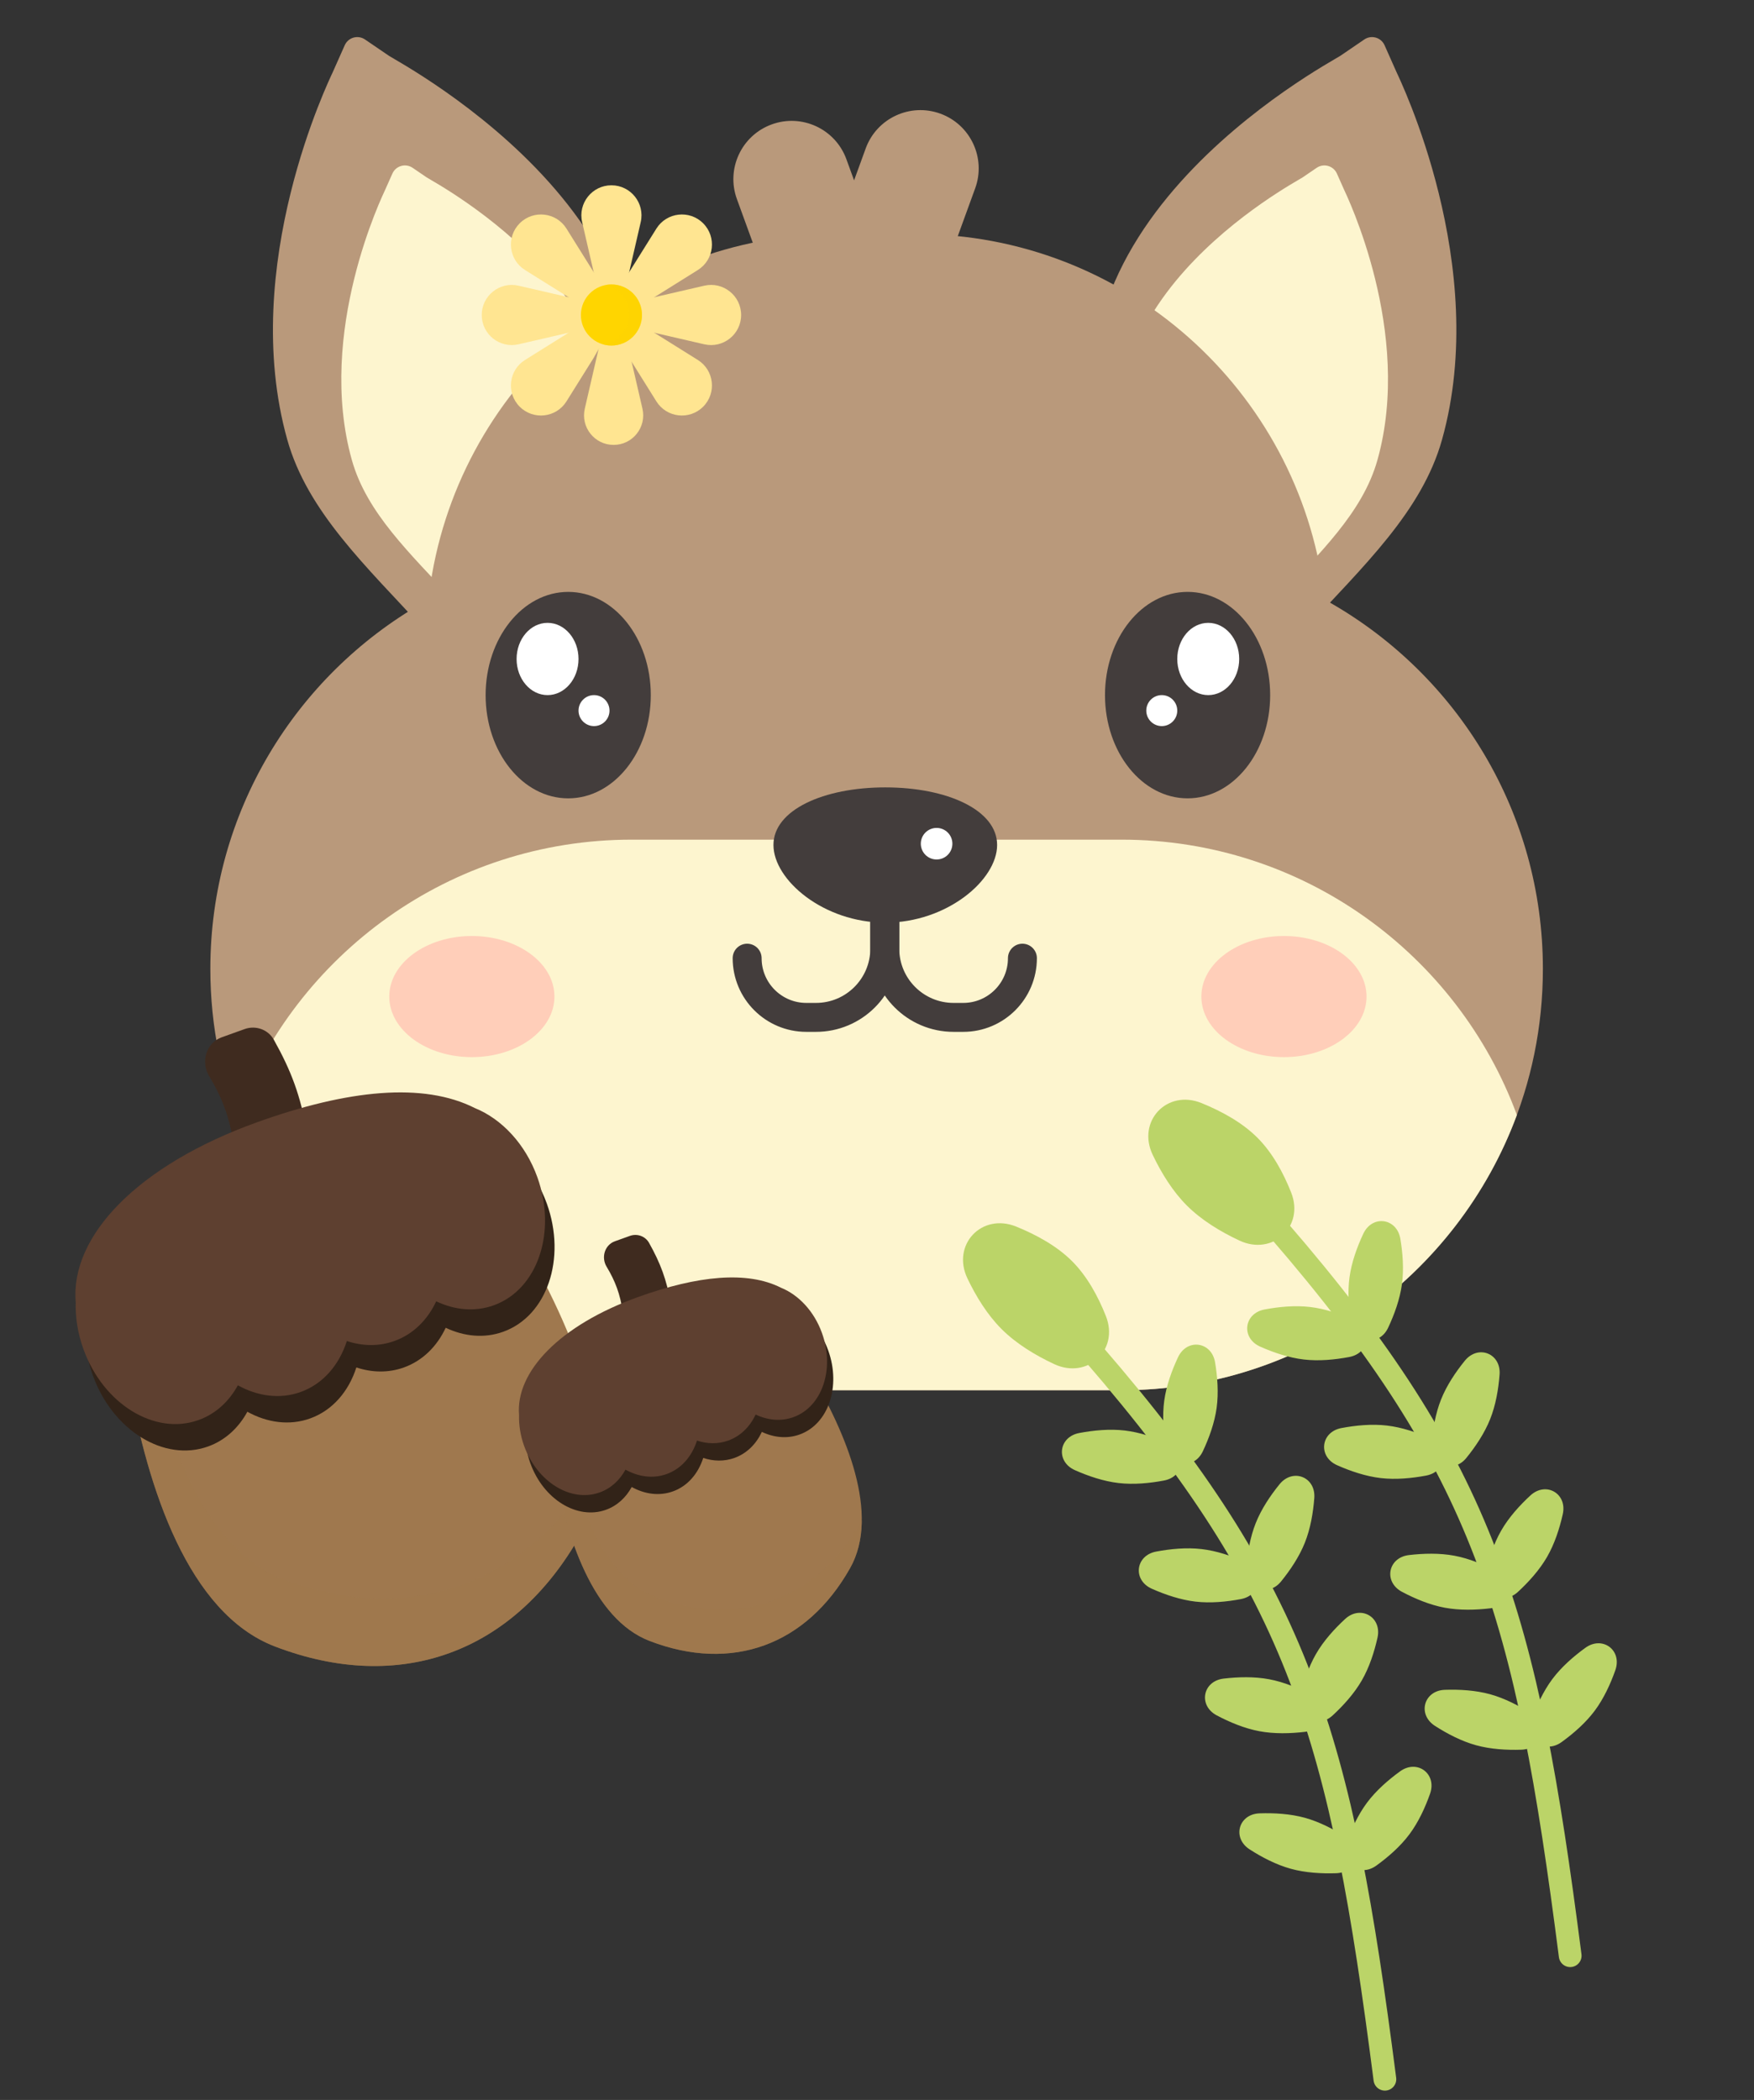 <svg width="142" height="170" viewBox="0 0 142 170" fill="none" xmlns="http://www.w3.org/2000/svg">
<rect x="0" y="0" width="142" height="170" fill="#333333" stroke="none"/>
<path d="M34.372 50.98C29.63 45.824 24.889 41.413 23.258 35.596C19.307 21.515 26.683 6.413 26.945 5.83L27.909 3.662C28.191 3.028 28.977 2.805 29.55 3.196L31.486 4.516C32.328 5.09 59.209 19.246 49.379 40.392L34.372 50.98Z" fill="#B9997B"/>
<path d="M36.666 48.562C33.175 44.766 29.686 41.519 28.485 37.238C25.577 26.873 31.006 15.757 31.199 15.328L31.766 14.053C32.048 13.419 32.834 13.196 33.407 13.587L34.541 14.36C35.161 14.783 54.948 25.203 47.712 40.768L36.666 48.562Z" fill="#FDF5CF"/>
<path d="M105.628 50.98C110.37 45.824 115.111 41.413 116.742 35.596C120.693 21.515 113.317 6.413 113.055 5.83L112.091 3.662C111.809 3.028 111.023 2.805 110.45 3.196L108.514 4.516C107.672 5.09 80.79 19.246 90.621 40.392L105.628 50.98Z" fill="#B9997B"/>
<path d="M103.334 48.562C106.825 44.766 110.314 41.519 111.515 37.238C114.423 26.873 108.993 15.757 108.801 15.328L108.234 14.053C107.952 13.419 107.166 13.196 106.593 13.587L105.459 14.36C104.838 14.783 85.052 25.203 92.288 40.768L103.334 48.562Z" fill="#FDF5CF"/>
<path fill-rule="evenodd" clip-rule="evenodd" d="M76.129 9.2C78.577 10.091 79.839 12.798 78.948 15.246L75.399 24.996C74.636 27.094 72.54 28.32 70.415 28.069C70.067 28.322 69.678 28.532 69.252 28.686C66.805 29.577 64.098 28.315 63.207 25.867L59.658 16.116C58.767 13.668 60.029 10.962 62.477 10.071C64.925 9.18 67.632 10.442 68.522 12.89L69.145 14.599L70.084 12.019C70.975 9.571 73.681 8.309 76.129 9.2Z" fill="#B9997B"/>
<path fill-rule="evenodd" clip-rule="evenodd" d="M107.185 47.975C107.231 48.335 107.443 48.654 107.757 48.834C118.006 54.718 124.909 65.77 124.909 78.436C124.909 97.274 109.637 112.545 90.799 112.545H51.138C32.3 112.545 17.029 97.274 17.029 78.436C17.029 65.771 23.932 54.718 34.181 48.834C34.495 48.654 34.707 48.335 34.753 47.975C36.855 31.599 50.847 18.943 67.796 18.943H74.142C91.09 18.943 105.083 31.599 107.185 47.975Z" fill="#B9997B"/>
<path fill-rule="evenodd" clip-rule="evenodd" d="M122.804 90.259C117.996 103.269 105.481 112.545 90.8 112.545H51.138C36.456 112.545 23.942 103.269 19.134 90.259C23.942 77.248 36.456 67.973 51.138 67.973H90.8C105.481 67.973 117.996 77.248 122.804 90.259Z" fill="#FDF5CF"/>
<ellipse cx="46.001" cy="56.273" rx="6.686" ry="8.357" fill="#433D3C"/>
<ellipse cx="44.329" cy="53.347" rx="2.507" ry="2.925" fill="white"/>
<circle cx="48.09" cy="57.526" r="1.254" fill="white"/>
<ellipse cx="6.686" cy="8.357" rx="6.686" ry="8.357" transform="matrix(-1 0 0 1 102.83 47.915)" fill="#433D3C"/>
<ellipse cx="2.507" cy="2.925" rx="2.507" ry="2.925" transform="matrix(-1 0 0 1 100.323 50.422)" fill="white"/>
<circle cx="1.254" cy="1.254" r="1.254" transform="matrix(-1 0 0 1 95.309 56.272)" fill="white"/>
<path d="M80.725 68.403C80.725 65.57 76.671 63.742 71.671 63.742C66.67 63.742 62.617 65.57 62.617 68.403C62.617 71.235 66.67 74.692 71.671 74.692C76.671 74.692 80.725 71.235 80.725 68.403Z" fill="#433D3C"/>
<circle cx="75.825" cy="68.301" r="1.278" fill="white"/>
<path d="M71.63 67.367V76.79C71.63 79.867 74.124 82.361 77.201 82.361H77.98C80.627 82.361 82.773 80.215 82.773 77.568V77.568" stroke="#433D3C" stroke-width="2.343" stroke-linecap="round" stroke-linejoin="round"/>
<path d="M71.63 67.367V76.79C71.63 79.867 69.135 82.361 66.058 82.361H65.28C62.633 82.361 60.487 80.215 60.487 77.568V77.568" stroke="#433D3C" stroke-width="2.343" stroke-linecap="round" stroke-linejoin="round"/>
<ellipse cx="38.201" cy="80.676" rx="6.686" ry="4.903" fill="#FFCEB9"/>
<ellipse cx="103.945" cy="80.676" rx="6.686" ry="4.903" fill="#FFCEB9"/>
<path d="M50.69 23.103L51.871 17.981C52.223 16.456 51.065 15 49.5 15C47.935 15 46.777 16.456 47.129 17.981L48.31 23.103L48.887 25.719L50.295 25.628L50.69 23.103Z" fill="#FFE591"/>
<path d="M51.897 26.69L57.019 27.872C58.544 28.223 60 27.065 60 25.5C60 23.935 58.544 22.777 57.019 23.128L51.897 24.31L49.402 24.822V26.001L51.897 26.69Z" fill="#FFE591"/>
<path d="M47.103 26.69L41.981 27.872C40.456 28.223 39 27.065 39 25.5C39 23.935 40.456 22.777 41.981 23.128L47.103 24.31L48.78 24.715L49.1 26.233L47.103 26.69Z" fill="#FFE591"/>
<path d="M48.062 22.029L45.86 18.506C45.031 17.179 43.182 16.969 42.075 18.075C40.969 19.182 41.179 21.03 42.506 21.86L46.029 24.062L48.521 25.719L49.5 24.696L48.062 22.029Z" fill="#FFE591"/>
<path d="M52.971 24.062L56.494 21.86C57.821 21.03 58.031 19.182 56.925 18.075C55.818 16.969 53.97 17.179 53.14 18.506L50.938 22.029L49.1 24.979L50.03 26.276L52.971 24.062Z" fill="#FFE591"/>
<path d="M52.971 26.938L56.494 29.14C57.821 29.97 58.031 31.818 56.925 32.925C55.818 34.031 53.97 33.821 53.14 32.494L50.938 28.971L49.209 26.629L50.617 25.33L52.971 26.938Z" fill="#FFE591"/>
<path d="M48.062 28.971L45.86 32.494C45.031 33.821 43.182 34.031 42.075 32.925C40.969 31.818 41.179 29.97 42.506 29.14L46.029 26.938L49.1 25.062L49.888 25.723L48.062 28.971Z" fill="#FFE591"/>
<path d="M50.848 28.044L52.011 33.084C52.357 34.584 51.217 36.017 49.677 36.017C48.137 36.017 46.997 34.584 47.343 33.084L48.506 28.044L48.953 25.312L50.087 25.189L50.848 28.044Z" fill="#FFE591"/>
<path d="M49.5 27.973C50.866 27.973 51.973 26.866 51.973 25.5C51.973 24.135 50.866 23.028 49.5 23.028C48.135 23.028 47.028 24.135 47.028 25.5C47.028 26.866 48.135 27.973 49.5 27.973Z" fill="#FFD500"/>
<g style="mix-blend-mode:multiply">
<path fill-rule="evenodd" clip-rule="evenodd" d="M48.874 27.893C49.074 27.945 49.284 27.973 49.5 27.973C50.866 27.973 51.972 26.866 51.972 25.5C51.972 24.135 50.866 23.028 49.5 23.028C49.358 23.028 49.219 23.04 49.083 23.063C50.146 23.34 50.93 24.306 50.93 25.456C50.93 26.679 50.041 27.695 48.874 27.893Z" fill="#FED402" fill-opacity="0.5"/>
</g>
<path d="M22.167 84.168C21.702 83.338 20.697 82.986 19.801 83.308L17.951 83.973C16.688 84.427 16.237 85.963 16.93 87.112C18.015 88.908 18.602 90.529 18.909 92.604C19.106 93.934 20.434 94.835 21.699 94.381L23.553 93.714C24.444 93.394 24.995 92.492 24.829 91.56C24.318 88.689 23.59 86.709 22.167 84.168Z" fill="#3F2B1F"/>
<path d="M41.993 100.051C37.917 93.173 29.392 90.96 21.868 93.675C14.22 96.436 9.018 103.78 10.43 111.791C11.957 120.463 15.23 130.588 22.239 133.281C32.393 137.182 41.606 133.801 46.965 124.301C50.707 117.668 46.516 107.685 41.993 100.051Z" fill="#9F784E"/>
<g style="mix-blend-mode:multiply">
<path fill-rule="evenodd" clip-rule="evenodd" d="M48.41 118.412C48.394 120.54 47.959 122.539 46.965 124.301C41.606 133.801 32.393 137.182 22.239 133.281C15.23 130.588 11.957 120.463 10.43 111.791C9.927 108.937 10.263 106.167 11.251 103.659C11.246 104.462 11.305 105.278 11.434 106.102C12.794 114.851 15.893 125.139 22.949 127.85C33.103 131.751 42.883 128.221 48.242 118.722C48.3 118.619 48.356 118.516 48.41 118.412Z" fill="#9F784E" fill-opacity="0.6"/>
</g>
<path d="M6.899 107.556C6.444 102.206 11.918 96.463 21.59 92.987C28.931 90.349 35.05 89.733 39.218 91.846C41.375 92.721 43.299 94.734 44.272 97.439C45.872 101.891 44.289 106.535 40.738 107.811C39.217 108.358 37.582 108.198 36.083 107.488C35.38 108.989 34.22 110.153 32.7 110.7C31.447 111.15 30.117 111.121 28.85 110.7C28.227 112.64 26.925 114.175 25.107 114.828C23.441 115.427 21.637 115.178 20.026 114.286C19.312 115.593 18.228 116.6 16.846 117.097C13.294 118.373 9.118 115.799 7.519 111.347C7.06 110.071 6.863 108.779 6.899 107.556Z" fill="#322318"/>
<path d="M6.13 105.415C5.675 100.066 11.149 94.322 20.821 90.847C28.162 88.209 34.281 87.592 38.449 89.705C40.606 90.581 42.53 92.593 43.503 95.299C45.102 99.751 43.52 104.395 39.969 105.671C38.448 106.217 36.813 106.058 35.314 105.347C34.611 106.849 33.451 108.013 31.93 108.559C30.678 109.009 29.348 108.981 28.081 108.56C27.457 110.5 26.156 112.035 24.338 112.688C22.672 113.287 20.868 113.038 19.257 112.145C18.543 113.453 17.459 114.46 16.077 114.957C12.525 116.233 8.349 113.658 6.75 109.206C6.291 107.931 6.094 106.639 6.13 105.415Z" fill="#5E4030"/>
<path d="M52.546 100.615C52.241 100.07 51.581 99.839 50.994 100.05L49.78 100.486C48.951 100.784 48.655 101.792 49.11 102.546C49.822 103.725 50.207 104.789 50.408 106.15C50.538 107.023 51.409 107.614 52.239 107.316L53.456 106.879C54.04 106.669 54.402 106.076 54.293 105.465C53.958 103.581 53.48 102.282 52.546 100.615Z" fill="#3F2B1F"/>
<path d="M65.556 111.037C62.882 106.524 57.288 105.071 52.35 106.853C47.331 108.664 43.918 113.484 44.844 118.741C45.847 124.431 47.995 131.076 52.594 132.843C59.257 135.403 65.303 133.184 68.819 126.95C71.275 122.597 68.525 116.046 65.556 111.037Z" fill="#9F784E"/>
<g style="mix-blend-mode:multiply">
<path fill-rule="evenodd" clip-rule="evenodd" d="M69.768 123.086C69.757 124.482 69.472 125.794 68.819 126.95C65.303 133.184 59.257 135.403 52.594 132.843C47.995 131.076 45.847 124.431 44.844 118.741C44.514 116.868 44.735 115.05 45.383 113.405C45.38 113.932 45.419 114.467 45.503 115.007C46.396 120.749 48.43 127.5 53.059 129.279C59.723 131.839 66.141 129.523 69.658 123.289C69.696 123.222 69.732 123.154 69.768 123.086Z" fill="#9F784E" fill-opacity="0.6"/>
</g>
<path d="M42.527 115.962C42.229 112.451 45.821 108.682 52.168 106.402C56.985 104.67 61.001 104.266 63.736 105.652C65.151 106.227 66.414 107.548 67.052 109.323C68.102 112.245 67.064 115.292 64.733 116.129C63.735 116.488 62.662 116.383 61.679 115.917C61.217 116.902 60.456 117.666 59.458 118.025C58.636 118.32 57.764 118.301 56.932 118.025C56.523 119.298 55.669 120.306 54.476 120.734C53.382 121.127 52.199 120.964 51.142 120.378C50.673 121.236 49.962 121.897 49.055 122.223C46.724 123.06 43.984 121.371 42.934 118.449C42.633 117.612 42.504 116.765 42.527 115.962Z" fill="#322318"/>
<path d="M42.022 114.557C41.724 111.047 45.316 107.278 51.663 104.997C56.48 103.266 60.496 102.861 63.231 104.248C64.647 104.822 65.909 106.143 66.547 107.919C67.597 110.84 66.559 113.887 64.228 114.725C63.23 115.083 62.157 114.979 61.174 114.512C60.712 115.498 59.951 116.262 58.953 116.62C58.132 116.916 57.259 116.897 56.427 116.62C56.018 117.894 55.164 118.901 53.971 119.33C52.878 119.723 51.694 119.559 50.637 118.974C50.169 119.831 49.457 120.492 48.55 120.818C46.219 121.656 43.479 119.966 42.429 117.045C42.128 116.208 41.999 115.36 42.022 114.557Z" fill="#5E4030"/>
<path d="M103.502 99.552C120.304 118.982 123.551 130.587 127.119 158.321" stroke="#BBD468" stroke-width="1.841" stroke-linecap="round"/>
<path d="M101.792 92.096C103.014 93.316 103.897 94.943 104.53 96.54C105.623 99.3 103.033 101.687 100.345 100.429C98.83 99.721 97.284 98.789 96.089 97.596C94.934 96.443 94.024 94.96 93.323 93.495C92.02 90.773 94.478 88.162 97.273 89.298C98.908 89.963 100.567 90.872 101.792 92.096Z" fill="#BBD468"/>
<path d="M106.052 105.804C107.269 105.946 108.502 106.365 109.584 106.845C111.152 107.541 110.92 109.537 109.234 109.854C108.071 110.074 106.774 110.199 105.557 110.057C104.34 109.916 103.107 109.496 102.025 109.016C100.457 108.32 100.689 106.325 102.375 106.007C103.538 105.788 104.835 105.663 106.052 105.804Z" fill="#BBD468"/>
<path d="M113.497 103.969C113.33 105.183 112.886 106.408 112.383 107.48C111.655 109.033 109.665 108.76 109.382 107.068C109.187 105.9 109.089 104.601 109.255 103.387C109.422 102.174 109.866 100.949 110.369 99.877C111.097 98.324 113.087 98.597 113.37 100.289C113.565 101.457 113.663 102.755 113.497 103.969Z" fill="#BBD468"/>
<path d="M112.277 115.403C113.494 115.544 114.728 115.964 115.81 116.444C117.378 117.14 117.146 119.135 115.46 119.453C114.297 119.672 113 119.797 111.783 119.656C110.566 119.514 109.333 119.095 108.25 118.615C106.682 117.919 106.914 115.923 108.6 115.606C109.764 115.387 111.06 115.261 112.277 115.403Z" fill="#BBD468"/>
<path d="M120.64 114.882C120.187 116.02 119.461 117.101 118.716 118.021C117.636 119.354 115.769 118.611 115.902 116.9C115.993 115.72 116.21 114.435 116.663 113.297C117.116 112.159 117.842 111.077 118.588 110.157C119.668 108.825 121.534 109.568 121.402 111.278C121.311 112.459 121.094 113.743 120.64 114.882Z" fill="#BBD468"/>
<path d="M117.745 125.941C118.949 126.166 120.151 126.669 121.197 127.223C122.714 128.025 122.345 130 120.641 130.2C119.465 130.339 118.163 130.374 116.959 130.149C115.754 129.924 114.553 129.421 113.506 128.867C111.99 128.065 112.359 126.09 114.063 125.889C115.238 125.751 116.541 125.715 117.745 125.941Z" fill="#BBD468"/>
<path d="M125.248 126.036C124.636 127.097 123.762 128.063 122.892 128.867C121.632 130.03 119.892 129.027 120.268 127.353C120.528 126.198 120.927 124.958 121.539 123.897C122.151 122.835 123.025 121.869 123.895 121.066C125.155 119.902 126.895 120.906 126.519 122.579C126.259 123.735 125.86 124.975 125.248 126.036Z" fill="#BBD468"/>
<path d="M120.641 137.157C121.823 137.483 122.977 138.085 123.974 138.725C125.417 139.652 124.884 141.588 123.169 141.645C121.986 141.684 120.685 141.61 119.504 141.285C118.323 140.96 117.168 140.357 116.172 139.717C114.728 138.791 115.262 136.854 116.976 136.797C118.16 136.758 119.46 136.832 120.641 137.157Z" fill="#BBD468"/>
<path d="M129.103 138.492C128.37 139.474 127.388 140.33 126.429 141.024C125.04 142.031 123.431 140.829 124.003 139.211C124.397 138.095 124.94 136.911 125.673 135.929C126.407 134.948 127.388 134.092 128.347 133.397C129.736 132.39 131.345 133.593 130.774 135.21C130.379 136.326 129.836 137.511 129.103 138.492Z" fill="#BBD468"/>
<path d="M88.502 109.552C105.304 128.982 108.551 140.587 112.118 168.321" stroke="#BBD468" stroke-width="1.841" stroke-linecap="round"/>
<path d="M86.792 102.096C88.013 103.316 88.897 104.943 89.53 106.54C90.623 109.3 88.033 111.687 85.344 110.429C83.83 109.721 82.283 108.789 81.089 107.596C79.934 106.443 79.023 104.96 78.322 103.495C77.02 100.773 79.478 98.162 82.273 99.298C83.908 99.963 85.567 100.872 86.792 102.096Z" fill="#BBD468"/>
<path d="M91.052 115.804C92.269 115.946 93.502 116.365 94.584 116.845C96.152 117.541 95.92 119.537 94.234 119.854C93.071 120.074 91.774 120.199 90.557 120.057C89.34 119.916 88.107 119.496 87.025 119.016C85.457 118.32 85.689 116.325 87.375 116.007C88.538 115.788 89.835 115.663 91.052 115.804Z" fill="#BBD468"/>
<path d="M98.497 113.969C98.33 115.183 97.886 116.408 97.383 117.48C96.655 119.033 94.665 118.76 94.382 117.068C94.187 115.9 94.089 114.601 94.255 113.387C94.422 112.174 94.866 110.949 95.369 109.877C96.097 108.324 98.087 108.597 98.37 110.289C98.565 111.457 98.663 112.755 98.497 113.969Z" fill="#BBD468"/>
<path d="M97.277 125.403C98.494 125.544 99.728 125.964 100.81 126.444C102.378 127.14 102.146 129.135 100.46 129.453C99.296 129.672 98 129.797 96.783 129.656C95.566 129.514 94.332 129.095 93.25 128.615C91.682 127.919 91.914 125.923 93.6 125.606C94.764 125.387 96.06 125.261 97.277 125.403Z" fill="#BBD468"/>
<path d="M105.64 124.882C105.187 126.02 104.461 127.101 103.716 128.021C102.636 129.354 100.769 128.611 100.902 126.9C100.993 125.72 101.209 124.435 101.663 123.297C102.116 122.159 102.842 121.077 103.588 120.157C104.668 118.825 106.534 119.568 106.402 121.278C106.31 122.459 106.094 123.743 105.64 124.882Z" fill="#BBD468"/>
<path d="M102.745 135.941C103.949 136.166 105.151 136.669 106.197 137.223C107.714 138.025 107.345 140 105.641 140.2C104.465 140.339 103.163 140.374 101.959 140.149C100.754 139.924 99.553 139.421 98.506 138.867C96.99 138.065 97.359 136.09 99.063 135.889C100.238 135.751 101.541 135.715 102.745 135.941Z" fill="#BBD468"/>
<path d="M110.248 136.036C109.636 137.097 108.762 138.063 107.892 138.867C106.632 140.03 104.892 139.027 105.268 137.353C105.528 136.198 105.927 134.958 106.539 133.897C107.151 132.835 108.025 131.869 108.895 131.066C110.155 129.902 111.895 130.906 111.519 132.579C111.259 133.735 110.86 134.975 110.248 136.036Z" fill="#BBD468"/>
<path d="M105.641 147.157C106.822 147.483 107.977 148.085 108.974 148.725C110.417 149.652 109.884 151.588 108.169 151.645C106.986 151.684 105.685 151.61 104.504 151.285C103.323 150.96 102.168 150.357 101.172 149.717C99.728 148.791 100.262 146.854 101.976 146.797C103.159 146.758 104.46 146.832 105.641 147.157Z" fill="#BBD468"/>
<path d="M114.103 148.492C113.37 149.474 112.388 150.33 111.429 151.024C110.04 152.031 108.431 150.829 109.003 149.211C109.397 148.095 109.94 146.911 110.673 145.929C111.407 144.948 112.388 144.092 113.347 143.397C114.736 142.39 116.345 143.593 115.774 145.21C115.379 146.326 114.836 147.511 114.103 148.492Z" fill="#BBD468"/>
</svg>
